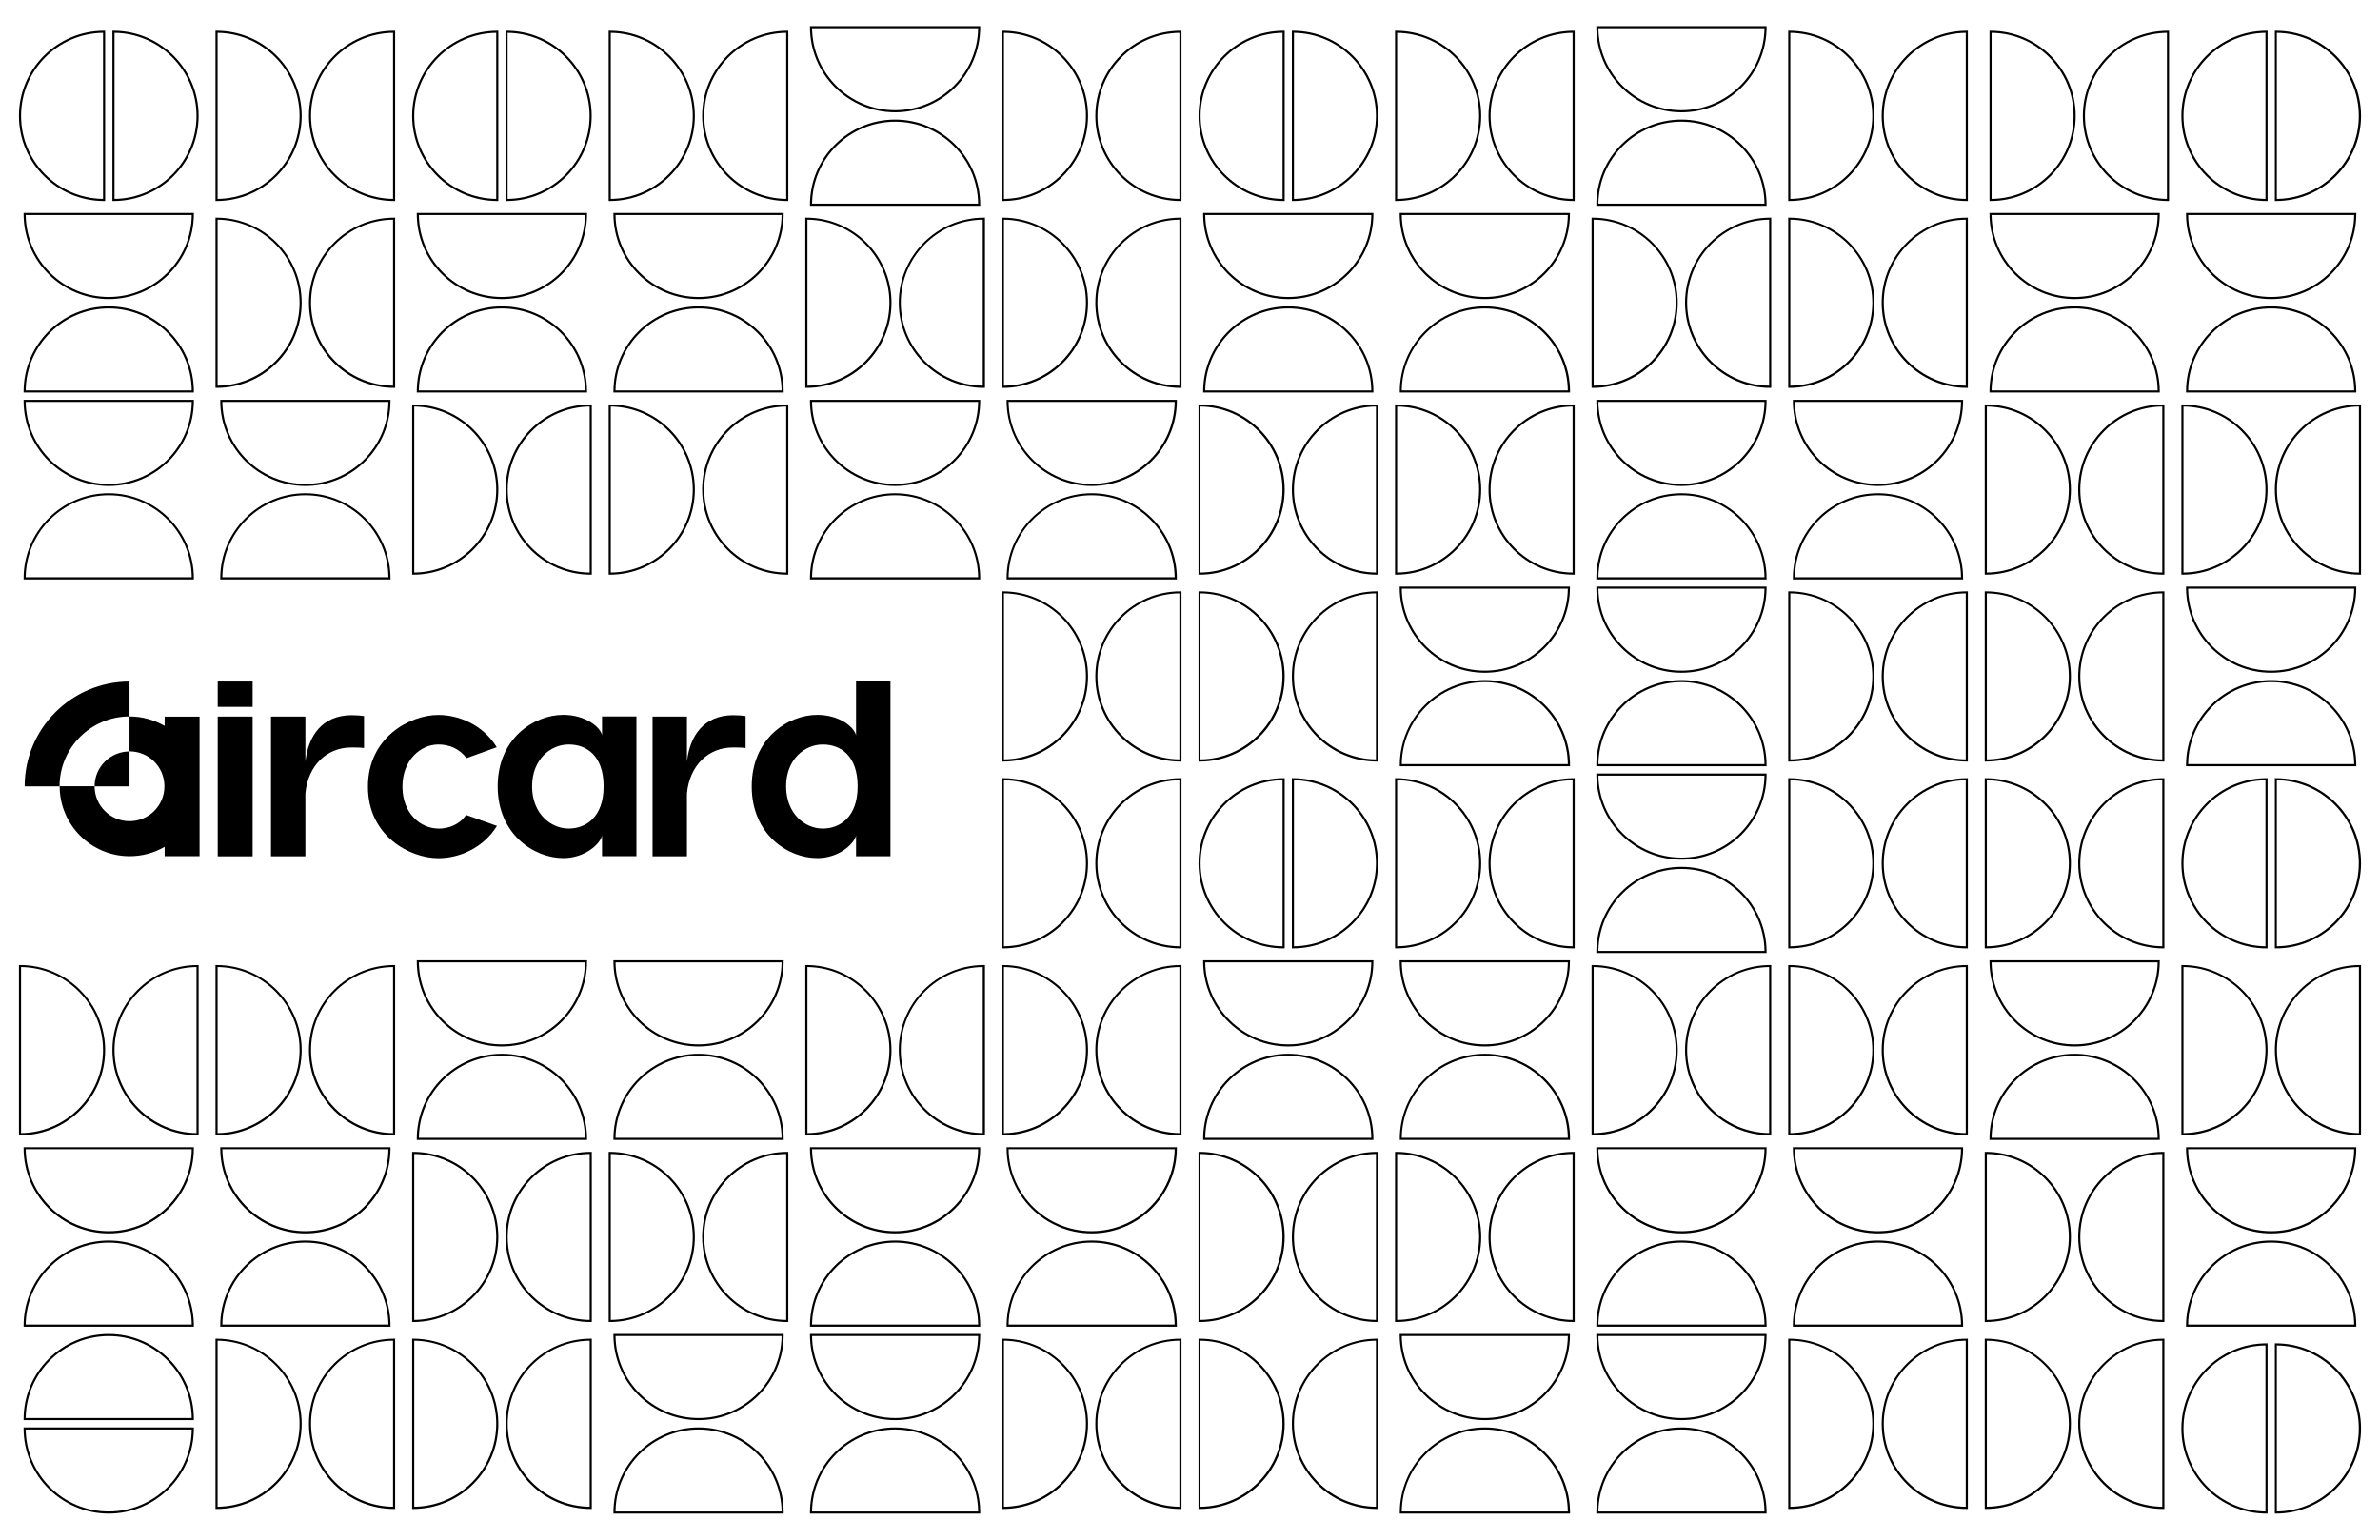 <?xml version="1.0" encoding="UTF-8" standalone="no"?>
<svg
   id="Layer_1"
   viewBox="0 0 240.94 155.91"
   version="1.1"
   sodipodi:docname="002-01front.svg"
   inkscape:version="1.3.2 (091e20e, 2023-11-25, custom)"
   xmlns:inkscape="http://www.inkscape.org/namespaces/inkscape"
   xmlns:sodipodi="http://sodipodi.sourceforge.net/DTD/sodipodi-0.dtd"
   xmlns="http://www.w3.org/2000/svg"
   xmlns:svg="http://www.w3.org/2000/svg">
  <sodipodi:namedview
     id="namedview181"
     pagecolor="#505050"
     bordercolor="#ffffff"
     borderopacity="1"
     inkscape:showpageshadow="0"
     inkscape:pageopacity="0"
     inkscape:pagecheckerboard="1"
     inkscape:deskcolor="#505050"
     inkscape:zoom="2.3200797"
     inkscape:cx="120.47"
     inkscape:cy="77.799053"
     inkscape:window-width="1366"
     inkscape:window-height="697"
     inkscape:window-x="-8"
     inkscape:window-y="-8"
     inkscape:window-maximized="1"
     inkscape:current-layer="Layer_1" />
  <defs
     id="defs1">
    <style
       id="style1">.cls-1{stroke-width:0px;}</style>
  </defs>
  <rect
     class="cls-1"
     x="22.04"
     y="69.011"
     width="3.535"
     height="2.563"
     id="rect1" />
  <rect
     class="cls-1"
     x="22.04"
     y="72.557"
     width="3.535"
     height="14.151"
     id="rect2" />
  <path
     class="cls-1"
     d="m 30.915,77.042 v -4.485 h -3.482 v 14.151 h 3.482 v -6.365 c 0.267,-2.851 2.179,-4.656 4.656,-4.656 0.491,0 0.844,0 1.282,0.053 v -3.236 c -0.331,-0.053 -0.79,-0.086 -1.25,-0.086 -2.99,0 -4.379,2.093 -4.678,4.624 z"
     id="path2" />
  <path
     class="cls-1"
     d="m 44.382,83.898 c -1.794,0 -3.642,-1.527 -3.642,-4.24 0,-2.713 1.848,-4.272 3.642,-4.272 1.089,0 2.179,0.438 2.83,1.388 l 3.076,-1.111 c -1.42,-2.318 -3.887,-3.268 -5.906,-3.268 -2.916,0 -7.134,2.285 -7.134,7.262 0,4.977 4.219,7.241 7.134,7.241 2.019,0 4.486,-0.95 5.927,-3.268 l -3.129,-1.111 c -0.63,0.951 -1.719,1.388 -2.798,1.388 z"
     id="path3" />
  <path
     class="cls-1"
     d="m 60.946,74.457 c -0.16,-0.844 -1.687,-2.072 -3.92,-2.072 -2.99,0 -6.643,2.392 -6.643,7.241 0,4.849 3.674,7.262 6.643,7.262 2.232,0 3.759,-1.474 3.92,-2.285 v 2.093 h 3.482 V 72.546 h -3.482 v 1.901 z m -3.375,9.441 c -1.826,0 -3.706,-1.527 -3.706,-4.272 0,-2.745 1.88,-4.24 3.706,-4.24 1.826,0 3.535,1.143 3.535,4.24 0,3.097 -1.773,4.272 -3.535,4.272 z"
     id="path4" />
  <path
     class="cls-1"
     d="m 69.543,77.042 v -4.485 h -3.482 v 14.151 h 3.482 v -6.365 c 0.267,-2.851 2.179,-4.656 4.656,-4.656 0.491,0 0.844,0 1.282,0.053 v -3.236 c -0.331,-0.053 -0.79,-0.086 -1.25,-0.086 -2.99,0 -4.379,2.093 -4.678,4.624 z"
     id="path5" />
  <path
     class="cls-1"
     d="m 86.663,69.011 v 5.447 c -0.192,-0.844 -1.687,-2.072 -3.919,-2.072 -2.99,0 -6.643,2.392 -6.643,7.241 0,4.849 3.642,7.262 6.643,7.262 2.232,0 3.727,-1.474 3.919,-2.285 v 2.093 h 3.482 v -17.696 h -3.482 z m -3.375,14.888 c -1.826,0 -3.706,-1.527 -3.706,-4.272 0,-2.745 1.88,-4.24 3.706,-4.24 1.826,0 3.535,1.143 3.535,4.24 0,3.097 -1.773,4.272 -3.535,4.272 z"
     id="path6" />
  <path
     class="cls-1"
     d="m 16.657,73.496 c -1.047,-0.598 -2.253,-0.951 -3.546,-0.951 v 3.535 c 1.954,0 3.535,1.581 3.535,3.535 0,1.954 -1.581,3.535 -3.535,3.535 -1.954,0 -3.535,-1.581 -3.535,-3.535 H 6.041 c 0,3.909 3.172,7.081 7.081,7.081 1.292,0 2.499,-0.342 3.546,-0.951 v 0.951 h 3.535 V 72.567 h -3.535 v 0.929 z"
     id="path7" />
  <path
     class="cls-1"
     d="m 9.576,79.626 h 3.535 v -3.535 c -1.954,0 -3.535,1.581 -3.535,3.535 z"
     id="path8" />
  <path
     class="cls-1"
     d="M 13.111,72.546 V 69.011 c -5.863,0 -10.616,4.753 -10.616,10.616 h 3.535 c 0,-3.909 3.172,-7.081 7.081,-7.081 z"
     id="path9" />
  <path
     class="cls-1"
     d="m 178.841,20.834 h -17.237 v -0.107 c 0,-4.753 3.866,-8.619 8.618,-8.619 4.753,0 8.619,3.866 8.619,8.619 z m -17.024,-0.214 h 16.81 c -0.051,-4.582 -3.802,-8.298 -8.405,-8.298 -4.603,0 -8.352,3.717 -8.405,8.298 z"
     id="path10" />
  <path
     class="cls-1"
     d="m 170.222,11.372 c -4.752,0 -8.618,-3.866 -8.618,-8.619 V 2.647 h 17.237 v 0.107 c 0,4.753 -3.866,8.619 -8.619,8.619 z m -8.405,-8.512 c 0.051,4.582 3.802,8.298 8.405,8.298 4.603,0 8.352,-3.717 8.405,-8.298 z"
     id="path11" />
  <path
     class="cls-1"
     d="m 178.841,77.587 h -17.237 v -0.107 c 0,-4.753 3.866,-8.619 8.618,-8.619 4.753,0 8.619,3.866 8.619,8.619 z m -17.024,-0.214 h 16.81 c -0.051,-4.582 -3.802,-8.298 -8.405,-8.298 -4.603,0 -8.352,3.717 -8.405,8.298 z"
     id="path12" />
  <path
     class="cls-1"
     d="m 170.222,68.124 c -4.752,0 -8.618,-3.866 -8.618,-8.619 v -0.107 h 17.237 v 0.107 c 0,4.753 -3.866,8.619 -8.619,8.619 z m -8.405,-8.512 c 0.051,4.582 3.802,8.298 8.405,8.298 4.603,0 8.352,-3.717 8.405,-8.298 z"
     id="path13" />
  <path
     class="cls-1"
     d="M 178.841,58.673 H 161.603 V 58.566 c 0,-4.753 3.866,-8.619 8.618,-8.619 4.753,0 8.619,3.866 8.619,8.619 z m -17.024,-0.224 h 16.81 c -0.051,-4.582 -3.802,-8.298 -8.405,-8.298 -4.603,0 -8.352,3.717 -8.405,8.298 z"
     id="path14" />
  <path
     class="cls-1"
     d="m 170.222,49.21 c -4.752,0 -8.618,-3.866 -8.618,-8.619 v -0.107 h 17.237 v 0.107 c 0,4.752 -3.866,8.619 -8.619,8.619 z m -8.405,-8.512 c 0.051,4.582 3.802,8.298 8.405,8.298 4.603,0 8.352,-3.717 8.405,-8.298 z"
     id="path15" />
  <path
     class="cls-1"
     d="m 161.229,39.278 h -0.106 V 22.041 h 0.106 c 4.753,0 8.619,3.866 8.619,8.619 0,4.752 -3.866,8.619 -8.619,8.619 z m 0.107,-17.034 v 16.81 c 4.582,-0.053 8.298,-3.802 8.298,-8.405 0,-4.603 -3.717,-8.352 -8.298,-8.405 z"
     id="path16" />
  <path
     class="cls-1"
     d="m 179.311,39.278 h -0.107 c -4.752,0 -8.618,-3.866 -8.618,-8.619 0,-4.753 3.866,-8.619 8.618,-8.619 h 0.107 z m -0.214,-17.034 c -4.582,0.053 -8.298,3.802 -8.298,8.405 0,4.603 3.716,8.352 8.298,8.405 z"
     id="path17" />
  <path
     class="cls-1"
     d="m 178.841,96.501 h -17.237 v -0.107 c 0,-4.753 3.866,-8.619 8.618,-8.619 4.753,0 8.619,3.866 8.619,8.619 z m -17.024,-0.214 h 16.81 c -0.051,-4.582 -3.802,-8.298 -8.405,-8.298 -4.603,0 -8.352,3.717 -8.405,8.298 z"
     id="path18" />
  <path
     class="cls-1"
     d="m 170.222,87.049 c -4.752,0 -8.618,-3.866 -8.618,-8.619 v -0.107 h 17.237 v 0.107 c 0,4.752 -3.866,8.619 -8.619,8.619 z m -8.405,-8.512 c 0.051,4.582 3.802,8.298 8.405,8.298 4.603,0 8.352,-3.717 8.405,-8.298 z"
     id="path19" />
  <path
     class="cls-1"
     d="m 178.841,153.263 h -17.237 v -0.107 c 0,-4.752 3.866,-8.619 8.618,-8.619 4.753,0 8.619,3.866 8.619,8.619 z m -17.024,-0.214 h 16.81 c -0.051,-4.582 -3.802,-8.298 -8.405,-8.298 -4.603,0 -8.352,3.717 -8.405,8.298 z"
     id="path20" />
  <path
     class="cls-1"
     d="m 170.222,143.801 c -4.752,0 -8.618,-3.866 -8.618,-8.618 v -0.107 h 17.237 v 0.107 c 0,4.752 -3.866,8.618 -8.619,8.618 z m -8.405,-8.512 c 0.051,4.582 3.802,8.298 8.405,8.298 4.603,0 8.352,-3.716 8.405,-8.298 z"
     id="path21" />
  <path
     class="cls-1"
     d="m 178.841,134.339 h -17.237 v -0.106 c 0,-4.753 3.866,-8.619 8.618,-8.619 4.753,0 8.619,3.866 8.619,8.619 z m -17.024,-0.214 h 16.81 c -0.051,-4.581 -3.802,-8.298 -8.405,-8.298 -4.603,0 -8.352,3.717 -8.405,8.298 z"
     id="path22" />
  <path
     class="cls-1"
     d="m 170.222,124.888 c -4.752,0 -8.618,-3.866 -8.618,-8.619 v -0.106 h 17.237 v 0.106 c 0,4.753 -3.866,8.619 -8.619,8.619 z m -8.405,-8.523 c 0.051,4.582 3.802,8.298 8.405,8.298 4.603,0 8.352,-3.717 8.405,-8.298 z"
     id="path23" />
  <path
     class="cls-1"
     d="m 161.229,114.955 h -0.106 V 97.718 h 0.106 c 4.753,0 8.619,3.866 8.619,8.618 0,4.753 -3.866,8.619 -8.619,8.619 z m 0.107,-17.034 v 16.81 c 4.582,-0.051 8.298,-3.802 8.298,-8.405 0,-4.603 -3.717,-8.352 -8.298,-8.405 z"
     id="path24" />
  <path
     class="cls-1"
     d="m 179.311,114.955 h -0.107 c -4.752,0 -8.618,-3.866 -8.618,-8.619 0,-4.752 3.866,-8.618 8.618,-8.618 h 0.107 z m -0.214,-17.034 c -4.582,0.053 -8.298,3.802 -8.298,8.405 0,4.603 3.716,8.351 8.298,8.405 z"
     id="path25" />
  <path
     class="cls-1"
     d="m 199.217,20.354 h -0.106 c -4.753,0 -8.619,-3.866 -8.619,-8.619 0,-4.752 3.866,-8.619 8.619,-8.619 h 0.106 z M 199.004,3.33 c -4.582,0.053 -8.298,3.802 -8.298,8.405 0,4.603 3.717,8.352 8.298,8.405 z"
     id="path26" />
  <path
     class="cls-1"
     d="m 181.137,20.354 h -0.107 V 3.116 h 0.107 c 4.752,0 8.618,3.866 8.618,8.619 0,4.753 -3.866,8.619 -8.618,8.619 z M 181.243,3.33 V 20.14 c 4.582,-0.053 8.298,-3.802 8.298,-8.405 0,-4.603 -3.717,-8.352 -8.298,-8.405 z"
     id="path27" />
  <path
     class="cls-1"
     d="m 199.217,77.117 h -0.106 c -4.753,0 -8.619,-3.866 -8.619,-8.619 0,-4.753 3.866,-8.619 8.619,-8.619 h 0.106 z m -0.214,-17.034 c -4.582,0.053 -8.298,3.802 -8.298,8.405 0,4.603 3.717,8.352 8.298,8.405 z"
     id="path28" />
  <path
     class="cls-1"
     d="m 181.137,77.117 h -0.107 V 59.88 h 0.107 c 4.752,0 8.618,3.866 8.618,8.619 0,4.752 -3.866,8.619 -8.618,8.619 z m 0.106,-17.034 v 16.81 c 4.582,-0.053 8.298,-3.802 8.298,-8.405 0,-4.603 -3.717,-8.352 -8.298,-8.405 z"
     id="path29" />
  <path
     class="cls-1"
     d="m 190.118,49.21 c -4.753,0 -8.619,-3.866 -8.619,-8.619 v -0.107 h 17.237 v 0.107 c 0,4.752 -3.866,8.619 -8.619,8.619 z m -8.405,-8.512 c 0.051,4.582 3.802,8.298 8.405,8.298 4.603,0 8.352,-3.717 8.405,-8.298 z"
     id="path30" />
  <path
     class="cls-1"
     d="M 198.737,58.673 H 181.5 V 58.566 c 0,-4.753 3.866,-8.619 8.619,-8.619 4.752,0 8.619,3.866 8.619,8.619 z M 181.713,58.448 h 16.81 c -0.051,-4.582 -3.802,-8.298 -8.405,-8.298 -4.603,0 -8.352,3.717 -8.405,8.298 z"
     id="path31" />
  <path
     class="cls-1"
     d="m 199.217,39.278 h -0.106 c -4.753,0 -8.619,-3.866 -8.619,-8.619 0,-4.753 3.866,-8.619 8.619,-8.619 h 0.106 z m -0.214,-17.034 c -4.582,0.053 -8.298,3.802 -8.298,8.405 0,4.603 3.717,8.352 8.298,8.405 z"
     id="path32" />
  <path
     class="cls-1"
     d="m 181.137,39.278 h -0.107 V 22.041 h 0.107 c 4.752,0 8.618,3.866 8.618,8.619 0,4.752 -3.866,8.619 -8.618,8.619 z m 0.106,-17.034 v 16.81 c 4.582,-0.053 8.298,-3.802 8.298,-8.405 0,-4.603 -3.717,-8.352 -8.298,-8.405 z"
     id="path33" />
  <path
     class="cls-1"
     d="m 199.217,96.031 h -0.106 c -4.753,0 -8.619,-3.866 -8.619,-8.619 0,-4.753 3.866,-8.619 8.619,-8.619 h 0.106 z m -0.214,-17.024 c -4.582,0.053 -8.298,3.802 -8.298,8.405 0,4.603 3.717,8.352 8.298,8.405 z"
     id="path34" />
  <path
     class="cls-1"
     d="m 181.137,96.031 h -0.107 V 78.793 h 0.107 c 4.752,0 8.618,3.866 8.618,8.619 0,4.753 -3.866,8.619 -8.618,8.619 z m 0.106,-17.024 v 16.81 c 4.582,-0.053 8.298,-3.802 8.298,-8.405 0,-4.603 -3.717,-8.352 -8.298,-8.405 z"
     id="path35" />
  <path
     class="cls-1"
     d="m 199.217,152.794 h -0.106 c -4.753,0 -8.619,-3.866 -8.619,-8.619 0,-4.752 3.866,-8.618 8.619,-8.618 h 0.106 z m -0.214,-17.035 c -4.582,0.052 -8.298,3.803 -8.298,8.405 0,4.603 3.717,8.352 8.298,8.405 z"
     id="path36" />
  <path
     class="cls-1"
     d="m 181.137,152.794 h -0.107 V 135.557 h 0.107 c 4.752,0 8.618,3.866 8.618,8.618 0,4.753 -3.866,8.619 -8.618,8.619 z m 0.106,-17.035 v 16.81 c 4.582,-0.051 8.298,-3.802 8.298,-8.405 0,-4.603 -3.717,-8.352 -8.298,-8.405 z"
     id="path37" />
  <path
     class="cls-1"
     d="m 190.118,124.888 c -4.753,0 -8.619,-3.866 -8.619,-8.619 v -0.106 h 17.237 v 0.106 c 0,4.753 -3.866,8.619 -8.619,8.619 z m -8.405,-8.523 c 0.051,4.582 3.802,8.298 8.405,8.298 4.603,0 8.352,-3.717 8.405,-8.298 z"
     id="path38" />
  <path
     class="cls-1"
     d="M 198.737,134.339 H 181.5 v -0.106 c 0,-4.753 3.866,-8.619 8.619,-8.619 4.752,0 8.619,3.866 8.619,8.619 z m -17.024,-0.214 h 16.81 c -0.051,-4.581 -3.802,-8.298 -8.405,-8.298 -4.603,0 -8.352,3.717 -8.405,8.298 z"
     id="path39" />
  <path
     class="cls-1"
     d="m 199.217,114.955 h -0.106 c -4.753,0 -8.619,-3.866 -8.619,-8.619 0,-4.752 3.866,-8.618 8.619,-8.618 h 0.106 z m -0.214,-17.034 c -4.582,0.053 -8.298,3.802 -8.298,8.405 0,4.603 3.717,8.351 8.298,8.405 z"
     id="path40" />
  <path
     class="cls-1"
     d="m 181.137,114.955 h -0.107 V 97.718 h 0.107 c 4.752,0 8.618,3.866 8.618,8.618 0,4.753 -3.866,8.619 -8.618,8.619 z m 0.106,-17.034 v 16.81 c 4.582,-0.051 8.298,-3.802 8.298,-8.405 0,-4.603 -3.717,-8.352 -8.298,-8.405 z"
     id="path41" />
  <path
     class="cls-1"
     d="m 201.033,77.117 h -0.107 V 59.88 h 0.107 c 4.752,0 8.618,3.866 8.618,8.619 0,4.752 -3.866,8.619 -8.618,8.619 z m 0.106,-17.034 v 16.81 c 4.582,-0.053 8.298,-3.802 8.298,-8.405 0,-4.603 -3.716,-8.352 -8.298,-8.405 z"
     id="path42" />
  <path
     class="cls-1"
     d="m 219.114,77.117 h -0.107 c -4.753,0 -8.619,-3.866 -8.619,-8.619 0,-4.753 3.866,-8.619 8.619,-8.619 h 0.107 z m -0.214,-17.034 c -4.582,0.053 -8.298,3.802 -8.298,8.405 0,4.603 3.716,8.352 8.298,8.405 z"
     id="path43" />
  <path
     class="cls-1"
     d="m 201.033,58.192 h -0.107 V 40.955 h 0.107 c 4.752,0 8.618,3.866 8.618,8.619 0,4.753 -3.866,8.619 -8.618,8.619 z m 0.106,-17.024 v 16.81 c 4.582,-0.053 8.298,-3.802 8.298,-8.405 0,-4.603 -3.716,-8.352 -8.298,-8.405 z"
     id="path44" />
  <path
     class="cls-1"
     d="m 219.114,58.192 h -0.107 c -4.753,0 -8.619,-3.866 -8.619,-8.619 0,-4.753 3.866,-8.619 8.619,-8.619 h 0.107 z m -0.214,-17.024 c -4.582,0.053 -8.298,3.802 -8.298,8.405 0,4.603 3.716,8.352 8.298,8.405 z"
     id="path45" />
  <path
     class="cls-1"
     d="m 218.644,39.748 h -17.237 v -0.107 c 0,-4.753 3.866,-8.619 8.618,-8.619 4.753,0 8.619,3.866 8.619,8.619 z m -17.024,-0.214 h 16.81 c -0.051,-4.582 -3.802,-8.298 -8.405,-8.298 -4.603,0 -8.351,3.717 -8.405,8.298 z"
     id="path46" />
  <path
     class="cls-1"
     d="m 210.025,30.286 c -4.752,0 -8.618,-3.866 -8.618,-8.619 v -0.107 h 17.237 v 0.107 c 0,4.753 -3.866,8.619 -8.619,8.619 z m -8.405,-8.512 c 0.051,4.582 3.802,8.298 8.405,8.298 4.603,0 8.352,-3.717 8.405,-8.298 z"
     id="path47" />
  <path
     class="cls-1"
     d="m 229.559,96.031 h -0.107 c -4.753,0 -8.619,-3.866 -8.619,-8.619 0,-4.753 3.866,-8.619 8.619,-8.619 h 0.107 z m -0.214,-17.024 c -4.581,0.053 -8.298,3.802 -8.298,8.405 0,4.603 3.717,8.352 8.298,8.405 z"
     id="path48" />
  <path
     class="cls-1"
     d="m 230.403,96.031 h -0.107 V 78.793 h 0.107 c 4.752,0 8.618,3.866 8.618,8.619 0,4.753 -3.866,8.619 -8.618,8.619 z m 0.094,-17.024 v 16.81 c 4.582,-0.053 8.298,-3.802 8.298,-8.405 0,-4.603 -3.717,-8.352 -8.298,-8.405 z"
     id="path49" />
  <path
     class="cls-1"
     d="m 201.033,152.794 h -0.107 V 135.557 h 0.107 c 4.752,0 8.618,3.866 8.618,8.618 0,4.753 -3.866,8.619 -8.618,8.619 z m 0.106,-17.035 v 16.81 c 4.582,-0.051 8.298,-3.802 8.298,-8.405 0,-4.603 -3.716,-8.352 -8.298,-8.405 z"
     id="path50" />
  <path
     class="cls-1"
     d="m 219.114,152.794 h -0.107 c -4.753,0 -8.619,-3.866 -8.619,-8.619 0,-4.752 3.866,-8.618 8.619,-8.618 h 0.107 z m -0.214,-17.035 c -4.582,0.052 -8.298,3.803 -8.298,8.405 0,4.603 3.716,8.352 8.298,8.405 z"
     id="path51" />
  <path
     class="cls-1"
     d="m 201.033,133.869 h -0.107 v -17.237 h 0.107 c 4.752,0 8.618,3.866 8.618,8.619 0,4.752 -3.866,8.618 -8.618,8.618 z m 0.106,-17.023 v 16.81 c 4.582,-0.051 8.298,-3.802 8.298,-8.405 0,-4.603 -3.716,-8.352 -8.298,-8.405 z"
     id="path52" />
  <path
     class="cls-1"
     d="m 219.114,133.869 h -0.107 c -4.753,0 -8.619,-3.866 -8.619,-8.618 0,-4.753 3.866,-8.619 8.619,-8.619 h 0.107 z m -0.214,-17.023 c -4.582,0.051 -8.298,3.802 -8.298,8.405 0,4.603 3.716,8.351 8.298,8.405 z"
     id="path53" />
  <path
     class="cls-1"
     d="m 218.644,115.425 h -17.237 v -0.107 c 0,-4.752 3.866,-8.618 8.618,-8.618 4.753,0 8.619,3.866 8.619,8.618 z m -17.024,-0.214 h 16.81 c -0.051,-4.582 -3.802,-8.298 -8.405,-8.298 -4.603,0 -8.351,3.716 -8.405,8.298 z"
     id="path54" />
  <path
     class="cls-1"
     d="m 210.025,105.963 c -4.752,0 -8.618,-3.866 -8.618,-8.619 v -0.107 h 17.237 v 0.107 c 0,4.752 -3.866,8.619 -8.619,8.619 z m -8.405,-8.512 c 0.051,4.582 3.802,8.298 8.405,8.298 4.603,0 8.352,-3.717 8.405,-8.298 z"
     id="path55" />
  <path
     class="cls-1"
     d="m 201.514,20.354 h -0.106 V 3.116 h 0.106 c 4.753,0 8.619,3.866 8.619,8.619 0,4.753 -3.866,8.619 -8.619,8.619 z M 201.621,3.33 V 20.14 c 4.582,-0.053 8.298,-3.802 8.298,-8.405 0,-4.603 -3.717,-8.352 -8.298,-8.405 z"
     id="path56" />
  <path
     class="cls-1"
     d="m 219.584,20.354 h -0.106 c -4.753,0 -8.619,-3.866 -8.619,-8.619 0,-4.752 3.866,-8.619 8.619,-8.619 h 0.106 z M 219.37,3.33 c -4.581,0.053 -8.298,3.802 -8.298,8.405 0,4.603 3.717,8.352 8.298,8.405 z"
     id="path57" />
  <path
     class="cls-1"
     d="m 238.541,77.587 h -17.237 v -0.107 c 0,-4.753 3.866,-8.619 8.618,-8.619 4.753,0 8.619,3.866 8.619,8.619 z m -17.024,-0.214 h 16.81 c -0.051,-4.582 -3.802,-8.298 -8.405,-8.298 -4.603,0 -8.351,3.717 -8.405,8.298 z"
     id="path58" />
  <path
     class="cls-1"
     d="m 229.922,68.124 c -4.752,0 -8.618,-3.866 -8.618,-8.619 v -0.107 h 17.237 v 0.107 c 0,4.753 -3.866,8.619 -8.619,8.619 z m -8.405,-8.512 c 0.051,4.582 3.802,8.298 8.405,8.298 4.603,0 8.352,-3.717 8.405,-8.298 z"
     id="path59" />
  <path
     class="cls-1"
     d="m 220.94,58.192 h -0.107 V 40.955 h 0.107 c 4.753,0 8.619,3.866 8.619,8.619 0,4.753 -3.866,8.619 -8.619,8.619 z m 0.107,-17.024 v 16.81 c 4.581,-0.053 8.298,-3.802 8.298,-8.405 0,-4.603 -3.717,-8.352 -8.298,-8.405 z"
     id="path60" />
  <path
     class="cls-1"
     d="m 239.021,58.192 h -0.107 c -4.753,0 -8.619,-3.866 -8.619,-8.619 0,-4.753 3.866,-8.619 8.619,-8.619 h 0.107 z m -0.214,-17.024 c -4.581,0.053 -8.298,3.802 -8.298,8.405 0,4.603 3.717,8.352 8.298,8.405 z"
     id="path61" />
  <path
     class="cls-1"
     d="m 238.541,39.748 h -17.237 v -0.107 c 0,-4.753 3.866,-8.619 8.618,-8.619 4.753,0 8.619,3.866 8.619,8.619 z m -17.024,-0.214 h 16.81 c -0.051,-4.582 -3.802,-8.298 -8.405,-8.298 -4.603,0 -8.351,3.717 -8.405,8.298 z"
     id="path62" />
  <path
     class="cls-1"
     d="m 229.922,30.286 c -4.752,0 -8.618,-3.866 -8.618,-8.619 v -0.107 h 17.237 v 0.107 c 0,4.753 -3.866,8.619 -8.619,8.619 z m -8.405,-8.512 c 0.051,4.582 3.802,8.298 8.405,8.298 4.603,0 8.352,-3.717 8.405,-8.298 z"
     id="path63" />
  <path
     class="cls-1"
     d="m 201.033,96.031 h -0.107 V 78.793 h 0.107 c 4.752,0 8.618,3.866 8.618,8.619 0,4.753 -3.866,8.619 -8.618,8.619 z m 0.106,-17.024 v 16.81 c 4.582,-0.053 8.298,-3.802 8.298,-8.405 0,-4.603 -3.716,-8.352 -8.298,-8.405 z"
     id="path64" />
  <path
     class="cls-1"
     d="m 219.114,96.031 h -0.107 c -4.753,0 -8.619,-3.866 -8.619,-8.619 0,-4.753 3.866,-8.619 8.619,-8.619 h 0.107 z m -0.214,-17.024 c -4.582,0.053 -8.298,3.802 -8.298,8.405 0,4.603 3.716,8.352 8.298,8.405 z"
     id="path65" />
  <path
     class="cls-1"
     d="m 229.922,124.888 c -4.752,0 -8.618,-3.866 -8.618,-8.619 v -0.106 h 17.237 v 0.106 c 0,4.753 -3.866,8.619 -8.619,8.619 z m -8.405,-8.523 c 0.051,4.582 3.802,8.298 8.405,8.298 4.603,0 8.352,-3.717 8.405,-8.298 z"
     id="path66" />
  <path
     class="cls-1"
     d="m 238.541,134.339 h -17.237 v -0.106 c 0,-4.753 3.866,-8.619 8.618,-8.619 4.753,0 8.619,3.866 8.619,8.619 z m -17.024,-0.214 h 16.81 c -0.051,-4.581 -3.802,-8.298 -8.405,-8.298 -4.603,0 -8.351,3.717 -8.405,8.298 z"
     id="path67" />
  <path
     class="cls-1"
     d="m 239.021,114.955 h -0.107 c -4.753,0 -8.619,-3.866 -8.619,-8.619 0,-4.752 3.866,-8.618 8.619,-8.618 h 0.107 z m -0.214,-17.034 c -4.581,0.053 -8.298,3.802 -8.298,8.405 0,4.603 3.717,8.351 8.298,8.405 z"
     id="path68" />
  <path
     class="cls-1"
     d="m 220.94,114.955 h -0.107 V 97.718 h 0.107 c 4.753,0 8.619,3.866 8.619,8.618 0,4.753 -3.866,8.619 -8.619,8.619 z m 0.107,-17.034 v 16.81 c 4.581,-0.051 8.298,-3.802 8.298,-8.405 0,-4.603 -3.717,-8.352 -8.298,-8.405 z"
     id="path69" />
  <path
     class="cls-1"
     d="m 99.233,20.834 h -17.237 v -0.107 c 0,-4.753 3.866,-8.619 8.619,-8.619 4.753,0 8.618,3.866 8.618,8.619 z M 82.21,20.621 h 16.81 c -0.052,-4.582 -3.802,-8.298 -8.405,-8.298 -4.603,0 -8.352,3.717 -8.405,8.298 z"
     id="path70" />
  <path
     class="cls-1"
     d="m 90.615,11.372 c -4.753,0 -8.619,-3.866 -8.619,-8.619 V 2.647 h 17.237 v 0.107 c 0,4.753 -3.866,8.619 -8.618,8.619 z M 82.21,2.86 c 0.053,4.582 3.802,8.298 8.405,8.298 4.603,0 8.352,-3.717 8.405,-8.298 z"
     id="path71" />
  <path
     class="cls-1"
     d="m 99.233,58.673 h -17.237 V 58.566 c 0,-4.753 3.866,-8.619 8.619,-8.619 4.753,0 8.618,3.866 8.618,8.619 z M 82.21,58.448 h 16.81 c -0.052,-4.582 -3.802,-8.298 -8.405,-8.298 -4.603,0 -8.352,3.717 -8.405,8.298 z"
     id="path72" />
  <path
     class="cls-1"
     d="m 90.615,49.21 c -4.753,0 -8.619,-3.866 -8.619,-8.619 v -0.107 h 17.237 v 0.107 c 0,4.752 -3.866,8.619 -8.618,8.619 z M 82.21,40.699 c 0.053,4.582 3.802,8.298 8.405,8.298 4.603,0 8.352,-3.717 8.405,-8.298 z"
     id="path73" />
  <path
     class="cls-1"
     d="M 81.633,39.278 H 81.526 V 22.041 h 0.107 c 4.753,0 8.619,3.866 8.619,8.619 0,4.752 -3.866,8.619 -8.619,8.619 z m 0.107,-17.034 v 16.81 c 4.582,-0.053 8.298,-3.802 8.298,-8.405 0,-4.603 -3.717,-8.352 -8.298,-8.405 z"
     id="path74" />
  <path
     class="cls-1"
     d="m 99.714,39.278 h -0.107 c -4.752,0 -8.619,-3.866 -8.619,-8.619 0,-4.753 3.866,-8.619 8.619,-8.619 h 0.107 z m -0.225,-17.034 c -4.582,0.053 -8.298,3.802 -8.298,8.405 0,4.603 3.717,8.352 8.298,8.405 z"
     id="path75" />
  <path
     class="cls-1"
     d="m 99.233,153.263 h -17.237 v -0.107 c 0,-4.752 3.866,-8.619 8.619,-8.619 4.753,0 8.618,3.866 8.618,8.619 z m -17.023,-0.214 h 16.81 c -0.052,-4.582 -3.802,-8.298 -8.405,-8.298 -4.603,0 -8.352,3.717 -8.405,8.298 z"
     id="path76" />
  <path
     class="cls-1"
     d="m 90.615,143.801 c -4.753,0 -8.619,-3.866 -8.619,-8.618 v -0.107 h 17.237 v 0.107 c 0,4.752 -3.866,8.618 -8.618,8.618 z m -8.405,-8.512 c 0.053,4.582 3.802,8.298 8.405,8.298 4.603,0 8.352,-3.716 8.405,-8.298 z"
     id="path77" />
  <path
     class="cls-1"
     d="m 99.233,134.339 h -17.237 v -0.106 c 0,-4.753 3.866,-8.619 8.619,-8.619 4.753,0 8.618,3.866 8.618,8.619 z m -17.023,-0.214 h 16.81 c -0.052,-4.581 -3.802,-8.298 -8.405,-8.298 -4.603,0 -8.352,3.717 -8.405,8.298 z"
     id="path78" />
  <path
     class="cls-1"
     d="m 90.615,124.888 c -4.753,0 -8.619,-3.866 -8.619,-8.619 v -0.106 h 17.237 v 0.106 c 0,4.753 -3.866,8.619 -8.618,8.619 z m -8.405,-8.523 c 0.053,4.582 3.802,8.298 8.405,8.298 4.603,0 8.352,-3.717 8.405,-8.298 z"
     id="path79" />
  <path
     class="cls-1"
     d="M 81.633,114.955 H 81.526 V 97.718 h 0.107 c 4.753,0 8.619,3.866 8.619,8.618 0,4.753 -3.866,8.619 -8.619,8.619 z m 0.107,-17.034 v 16.81 c 4.582,-0.051 8.298,-3.802 8.298,-8.405 0,-4.603 -3.717,-8.352 -8.298,-8.405 z"
     id="path80" />
  <path
     class="cls-1"
     d="m 99.714,114.955 h -0.107 c -4.752,0 -8.619,-3.866 -8.619,-8.619 0,-4.752 3.866,-8.618 8.619,-8.618 h 0.107 z m -0.225,-17.034 c -4.582,0.053 -8.298,3.802 -8.298,8.405 0,4.603 3.717,8.351 8.298,8.405 z"
     id="path81" />
  <path
     class="cls-1"
     d="m 119.61,20.354 h -0.107 c -4.752,0 -8.618,-3.866 -8.618,-8.619 0,-4.752 3.866,-8.619 8.618,-8.619 h 0.107 z M 119.397,3.33 c -4.582,0.053 -8.298,3.802 -8.298,8.405 0,4.603 3.716,8.352 8.298,8.405 z"
     id="path82" />
  <path
     class="cls-1"
     d="m 101.529,20.354 h -0.106 V 3.116 h 0.106 c 4.753,0 8.619,3.866 8.619,8.619 0,4.753 -3.866,8.619 -8.619,8.619 z m 0.107,-17.024 V 20.14 c 4.582,-0.053 8.298,-3.802 8.298,-8.405 0,-4.603 -3.717,-8.352 -8.298,-8.405 z"
     id="path83" />
  <path
     class="cls-1"
     d="m 119.61,77.117 h -0.107 c -4.752,0 -8.618,-3.866 -8.618,-8.619 0,-4.753 3.866,-8.619 8.618,-8.619 h 0.107 z m -0.214,-17.034 c -4.582,0.053 -8.298,3.802 -8.298,8.405 0,4.603 3.716,8.352 8.298,8.405 z"
     id="path84" />
  <path
     class="cls-1"
     d="m 101.529,77.117 h -0.106 V 59.88 h 0.106 c 4.753,0 8.619,3.866 8.619,8.619 0,4.752 -3.866,8.619 -8.619,8.619 z m 0.107,-17.034 v 16.81 c 4.582,-0.053 8.298,-3.802 8.298,-8.405 0,-4.603 -3.717,-8.352 -8.298,-8.405 z"
     id="path85" />
  <path
     class="cls-1"
     d="m 110.521,49.21 c -4.752,0 -8.618,-3.866 -8.618,-8.619 v -0.107 h 17.237 v 0.107 c 0,4.752 -3.866,8.619 -8.619,8.619 z m -8.415,-8.512 c 0.051,4.582 3.802,8.298 8.405,8.298 4.603,0 8.351,-3.717 8.405,-8.298 z"
     id="path86" />
  <path
     class="cls-1"
     d="M 119.14,58.673 H 101.903 V 58.566 c 0,-4.753 3.866,-8.619 8.618,-8.619 4.753,0 8.619,3.866 8.619,8.619 z M 102.106,58.448 h 16.81 c -0.051,-4.582 -3.802,-8.298 -8.405,-8.298 -4.603,0 -8.351,3.717 -8.405,8.298 z"
     id="path87" />
  <path
     class="cls-1"
     d="m 119.61,39.278 h -0.107 c -4.752,0 -8.618,-3.866 -8.618,-8.619 0,-4.753 3.866,-8.619 8.618,-8.619 h 0.107 z m -0.214,-17.034 c -4.582,0.053 -8.298,3.802 -8.298,8.405 0,4.603 3.716,8.352 8.298,8.405 z"
     id="path88" />
  <path
     class="cls-1"
     d="m 101.529,39.278 h -0.106 V 22.041 h 0.106 c 4.753,0 8.619,3.866 8.619,8.619 0,4.752 -3.866,8.619 -8.619,8.619 z m 0.107,-17.034 v 16.81 c 4.582,-0.053 8.298,-3.802 8.298,-8.405 0,-4.603 -3.717,-8.352 -8.298,-8.405 z"
     id="path89" />
  <path
     class="cls-1"
     d="m 119.61,96.031 h -0.107 c -4.752,0 -8.618,-3.866 -8.618,-8.619 0,-4.753 3.866,-8.619 8.618,-8.619 h 0.107 z m -0.214,-17.024 c -4.582,0.053 -8.298,3.802 -8.298,8.405 0,4.603 3.716,8.352 8.298,8.405 z"
     id="path90" />
  <path
     class="cls-1"
     d="m 101.529,96.031 h -0.106 V 78.793 h 0.106 c 4.753,0 8.619,3.866 8.619,8.619 0,4.753 -3.866,8.619 -8.619,8.619 z m 0.107,-17.024 v 16.81 c 4.582,-0.053 8.298,-3.802 8.298,-8.405 0,-4.603 -3.717,-8.352 -8.298,-8.405 z"
     id="path91" />
  <path
     class="cls-1"
     d="m 119.61,152.794 h -0.107 c -4.752,0 -8.618,-3.866 -8.618,-8.619 0,-4.752 3.866,-8.618 8.618,-8.618 h 0.107 z m -0.214,-17.035 c -4.582,0.052 -8.298,3.803 -8.298,8.405 0,4.603 3.716,8.352 8.298,8.405 z"
     id="path92" />
  <path
     class="cls-1"
     d="m 101.529,152.794 h -0.106 V 135.557 h 0.106 c 4.753,0 8.619,3.866 8.619,8.618 0,4.753 -3.866,8.619 -8.619,8.619 z m 0.107,-17.035 v 16.81 c 4.582,-0.051 8.298,-3.802 8.298,-8.405 0,-4.603 -3.717,-8.352 -8.298,-8.405 z"
     id="path93" />
  <path
     class="cls-1"
     d="m 110.521,124.888 c -4.752,0 -8.618,-3.866 -8.618,-8.619 v -0.106 h 17.237 v 0.106 c 0,4.753 -3.866,8.619 -8.619,8.619 z m -8.415,-8.523 c 0.051,4.582 3.802,8.298 8.405,8.298 4.603,0 8.351,-3.717 8.405,-8.298 z"
     id="path94" />
  <path
     class="cls-1"
     d="m 119.14,134.339 h -17.237 v -0.106 c 0,-4.753 3.866,-8.619 8.618,-8.619 4.753,0 8.619,3.866 8.619,8.619 z m -17.034,-0.214 h 16.81 c -0.051,-4.581 -3.802,-8.298 -8.405,-8.298 -4.603,0 -8.351,3.717 -8.405,8.298 z"
     id="path95" />
  <path
     class="cls-1"
     d="m 119.61,114.955 h -0.107 c -4.752,0 -8.618,-3.866 -8.618,-8.619 0,-4.752 3.866,-8.618 8.618,-8.618 h 0.107 z m -0.214,-17.034 c -4.582,0.053 -8.298,3.802 -8.298,8.405 0,4.603 3.716,8.351 8.298,8.405 z"
     id="path96" />
  <path
     class="cls-1"
     d="m 101.529,114.955 h -0.106 V 97.718 h 0.106 c 4.753,0 8.619,3.866 8.619,8.618 0,4.753 -3.866,8.619 -8.619,8.619 z m 0.107,-17.034 v 16.81 c 4.582,-0.051 8.298,-3.802 8.298,-8.405 0,-4.603 -3.717,-8.352 -8.298,-8.405 z"
     id="path97" />
  <path
     class="cls-1"
     d="m 130.055,20.354 h -0.106 c -4.753,0 -8.619,-3.866 -8.619,-8.619 0,-4.752 3.866,-8.619 8.619,-8.619 h 0.106 z M 129.841,3.33 c -4.581,0.053 -8.298,3.802 -8.298,8.405 0,4.603 3.717,8.352 8.298,8.405 z"
     id="path98" />
  <path
     class="cls-1"
     d="m 130.888,20.354 h -0.106 V 3.116 h 0.106 c 4.753,0 8.619,3.866 8.619,8.619 0,4.753 -3.866,8.619 -8.619,8.619 z M 130.995,3.33 V 20.14 c 4.582,-0.053 8.298,-3.802 8.298,-8.405 0,-4.603 -3.717,-8.352 -8.298,-8.405 z"
     id="path99" />
  <path
     class="cls-1"
     d="m 121.437,77.117 h -0.107 V 59.88 h 0.107 c 4.752,0 8.618,3.866 8.618,8.619 0,4.752 -3.866,8.619 -8.618,8.619 z m 0.094,-17.034 v 16.81 c 4.581,-0.053 8.298,-3.802 8.298,-8.405 0,-4.603 -3.717,-8.352 -8.298,-8.405 z"
     id="path100" />
  <path
     class="cls-1"
     d="m 139.507,77.117 h -0.107 c -4.752,0 -8.618,-3.866 -8.618,-8.619 0,-4.753 3.866,-8.619 8.618,-8.619 h 0.107 z m -0.214,-17.034 c -4.582,0.053 -8.298,3.802 -8.298,8.405 0,4.603 3.717,8.352 8.298,8.405 z"
     id="path101" />
  <path
     class="cls-1"
     d="m 121.437,58.192 h -0.107 V 40.955 h 0.107 c 4.752,0 8.618,3.866 8.618,8.619 0,4.753 -3.866,8.619 -8.618,8.619 z m 0.094,-17.024 v 16.81 c 4.581,-0.053 8.298,-3.802 8.298,-8.405 0,-4.603 -3.717,-8.352 -8.298,-8.405 z"
     id="path102" />
  <path
     class="cls-1"
     d="m 139.507,58.192 h -0.107 c -4.752,0 -8.618,-3.866 -8.618,-8.619 0,-4.753 3.866,-8.619 8.618,-8.619 h 0.107 z m -0.214,-17.024 c -4.582,0.053 -8.298,3.802 -8.298,8.405 0,4.603 3.717,8.352 8.298,8.405 z"
     id="path103" />
  <path
     class="cls-1"
     d="M 139.037,39.748 H 121.8 v -0.107 c 0,-4.753 3.866,-8.619 8.619,-8.619 4.752,0 8.618,3.866 8.618,8.619 z m -17.024,-0.214 h 16.81 c -0.051,-4.582 -3.802,-8.298 -8.405,-8.298 -4.604,0 -8.352,3.717 -8.405,8.298 z"
     id="path104" />
  <path
     class="cls-1"
     d="m 130.418,30.286 c -4.753,0 -8.619,-3.866 -8.619,-8.619 v -0.107 h 17.237 v 0.107 c 0,4.753 -3.866,8.619 -8.618,8.619 z m -8.405,-8.512 c 0.051,4.582 3.802,8.298 8.405,8.298 4.603,0 8.352,-3.717 8.405,-8.298 z"
     id="path105" />
  <path
     class="cls-1"
     d="m 130.055,96.031 h -0.106 c -4.753,0 -8.619,-3.866 -8.619,-8.619 0,-4.753 3.866,-8.619 8.619,-8.619 h 0.106 z m -0.214,-17.024 c -4.581,0.053 -8.298,3.802 -8.298,8.405 0,4.603 3.717,8.352 8.298,8.405 z"
     id="path106" />
  <path
     class="cls-1"
     d="m 130.888,96.031 h -0.106 V 78.793 h 0.106 c 4.753,0 8.619,3.866 8.619,8.619 0,4.753 -3.866,8.619 -8.619,8.619 z M 130.995,79.007 v 16.81 c 4.582,-0.053 8.298,-3.802 8.298,-8.405 0,-4.603 -3.717,-8.352 -8.298,-8.405 z"
     id="path107" />
  <path
     class="cls-1"
     d="m 121.437,152.794 h -0.107 V 135.557 h 0.107 c 4.752,0 8.618,3.866 8.618,8.618 0,4.753 -3.866,8.619 -8.618,8.619 z m 0.094,-17.035 v 16.81 c 4.581,-0.051 8.298,-3.802 8.298,-8.405 0,-4.603 -3.717,-8.352 -8.298,-8.405 z"
     id="path108" />
  <path
     class="cls-1"
     d="m 139.507,152.794 h -0.107 c -4.752,0 -8.618,-3.866 -8.618,-8.619 0,-4.752 3.866,-8.618 8.618,-8.618 h 0.107 z m -0.214,-17.035 c -4.582,0.052 -8.298,3.803 -8.298,8.405 0,4.603 3.717,8.352 8.298,8.405 z"
     id="path109" />
  <path
     class="cls-1"
     d="m 121.437,133.869 h -0.107 v -17.237 h 0.107 c 4.752,0 8.618,3.866 8.618,8.619 0,4.752 -3.866,8.618 -8.618,8.618 z m 0.094,-17.023 v 16.81 c 4.581,-0.051 8.298,-3.802 8.298,-8.405 0,-4.603 -3.717,-8.352 -8.298,-8.405 z"
     id="path110" />
  <path
     class="cls-1"
     d="m 139.507,133.869 h -0.107 c -4.752,0 -8.618,-3.866 -8.618,-8.618 0,-4.753 3.866,-8.619 8.618,-8.619 h 0.107 z m -0.214,-17.023 c -4.582,0.051 -8.298,3.802 -8.298,8.405 0,4.603 3.717,8.351 8.298,8.405 z"
     id="path111" />
  <path
     class="cls-1"
     d="M 139.037,115.425 H 121.8 v -0.107 c 0,-4.752 3.866,-8.618 8.619,-8.618 4.752,0 8.618,3.866 8.618,8.618 z m -17.024,-0.214 h 16.81 c -0.051,-4.582 -3.802,-8.298 -8.405,-8.298 -4.604,0 -8.352,3.716 -8.405,8.298 z"
     id="path112" />
  <path
     class="cls-1"
     d="m 130.418,105.963 c -4.753,0 -8.619,-3.866 -8.619,-8.619 v -0.107 h 17.237 v 0.107 c 0,4.752 -3.866,8.619 -8.618,8.619 z m -8.405,-8.512 c 0.051,4.582 3.802,8.298 8.405,8.298 4.603,0 8.352,-3.717 8.405,-8.298 z"
     id="path113" />
  <path
     class="cls-1"
     d="m 141.333,20.354 h -0.107 V 3.116 h 0.107 c 4.752,0 8.618,3.866 8.618,8.619 0,4.753 -3.866,8.619 -8.618,8.619 z M 141.44,3.33 V 20.14 c 4.582,-0.053 8.298,-3.802 8.298,-8.405 0,-4.603 -3.716,-8.352 -8.298,-8.405 z"
     id="path114" />
  <path
     class="cls-1"
     d="m 159.414,20.354 h -0.107 c -4.752,0 -8.618,-3.866 -8.618,-8.619 0,-4.752 3.866,-8.619 8.618,-8.619 h 0.107 z M 159.2,3.33 c -4.582,0.053 -8.298,3.802 -8.298,8.405 0,4.603 3.716,8.352 8.298,8.405 z"
     id="path115" />
  <path
     class="cls-1"
     d="m 158.944,77.587 h -17.237 v -0.107 c 0,-4.753 3.866,-8.619 8.618,-8.619 4.753,0 8.619,3.866 8.619,8.619 z M 141.91,77.373 h 16.81 c -0.051,-4.582 -3.802,-8.298 -8.405,-8.298 -4.603,0 -8.352,3.717 -8.405,8.298 z"
     id="path116" />
  <path
     class="cls-1"
     d="m 150.315,68.124 c -4.753,0 -8.619,-3.866 -8.619,-8.619 v -0.107 h 17.237 v 0.107 c 0,4.753 -3.866,8.619 -8.618,8.619 z m -8.405,-8.512 c 0.051,4.582 3.802,8.298 8.405,8.298 4.603,0 8.352,-3.717 8.405,-8.298 z"
     id="path117" />
  <path
     class="cls-1"
     d="m 141.333,58.192 h -0.107 V 40.955 h 0.107 c 4.752,0 8.618,3.866 8.618,8.619 0,4.753 -3.866,8.619 -8.618,8.619 z m 0.106,-17.024 v 16.81 c 4.582,-0.053 8.298,-3.802 8.298,-8.405 0,-4.603 -3.716,-8.352 -8.298,-8.405 z"
     id="path118" />
  <path
     class="cls-1"
     d="m 159.414,58.192 h -0.107 c -4.752,0 -8.618,-3.866 -8.618,-8.619 0,-4.753 3.866,-8.619 8.618,-8.619 h 0.107 z m -0.214,-17.024 c -4.582,0.053 -8.298,3.802 -8.298,8.405 0,4.603 3.716,8.352 8.298,8.405 z"
     id="path119" />
  <path
     class="cls-1"
     d="m 158.944,39.748 h -17.237 v -0.107 c 0,-4.753 3.866,-8.619 8.618,-8.619 4.753,0 8.619,3.866 8.619,8.619 z m -17.035,-0.214 h 16.81 c -0.051,-4.582 -3.802,-8.298 -8.405,-8.298 -4.603,0 -8.352,3.717 -8.405,8.298 z"
     id="path120" />
  <path
     class="cls-1"
     d="m 150.315,30.286 c -4.753,0 -8.619,-3.866 -8.619,-8.619 v -0.107 h 17.237 v 0.107 c 0,4.753 -3.866,8.619 -8.618,8.619 z M 141.91,21.774 c 0.051,4.582 3.802,8.298 8.405,8.298 4.603,0 8.352,-3.717 8.405,-8.298 z"
     id="path121" />
  <path
     class="cls-1"
     d="m 141.333,96.031 h -0.107 V 78.793 h 0.107 c 4.752,0 8.618,3.866 8.618,8.619 0,4.753 -3.866,8.619 -8.618,8.619 z m 0.106,-17.024 v 16.81 c 4.582,-0.053 8.298,-3.802 8.298,-8.405 0,-4.603 -3.716,-8.352 -8.298,-8.405 z"
     id="path122" />
  <path
     class="cls-1"
     d="m 159.414,96.031 h -0.107 c -4.752,0 -8.618,-3.866 -8.618,-8.619 0,-4.753 3.866,-8.619 8.618,-8.619 h 0.107 z m -0.214,-17.024 c -4.582,0.053 -8.298,3.802 -8.298,8.405 0,4.603 3.716,8.352 8.298,8.405 z"
     id="path123" />
  <path
     class="cls-1"
     d="m 158.944,153.263 h -17.237 v -0.107 c 0,-4.752 3.866,-8.619 8.618,-8.619 4.753,0 8.619,3.866 8.619,8.619 z m -17.035,-0.214 h 16.81 c -0.051,-4.582 -3.802,-8.298 -8.405,-8.298 -4.603,0 -8.352,3.717 -8.405,8.298 z"
     id="path124" />
  <path
     class="cls-1"
     d="m 150.315,143.801 c -4.753,0 -8.619,-3.866 -8.619,-8.618 v -0.107 h 17.237 v 0.107 c 0,4.752 -3.866,8.618 -8.618,8.618 z m -8.405,-8.512 c 0.051,4.582 3.802,8.298 8.405,8.298 4.603,0 8.352,-3.716 8.405,-8.298 z"
     id="path125" />
  <path
     class="cls-1"
     d="m 141.333,133.869 h -0.107 v -17.237 h 0.107 c 4.752,0 8.618,3.866 8.618,8.619 0,4.752 -3.866,8.618 -8.618,8.618 z m 0.106,-17.023 v 16.81 c 4.582,-0.051 8.298,-3.802 8.298,-8.405 0,-4.603 -3.716,-8.352 -8.298,-8.405 z"
     id="path126" />
  <path
     class="cls-1"
     d="m 159.414,133.869 h -0.107 c -4.752,0 -8.618,-3.866 -8.618,-8.618 0,-4.753 3.866,-8.619 8.618,-8.619 h 0.107 z m -0.214,-17.023 c -4.582,0.051 -8.298,3.802 -8.298,8.405 0,4.603 3.716,8.351 8.298,8.405 z"
     id="path127" />
  <path
     class="cls-1"
     d="m 158.944,115.425 h -17.237 v -0.107 c 0,-4.752 3.866,-8.618 8.618,-8.618 4.753,0 8.619,3.866 8.619,8.618 z m -17.035,-0.214 h 16.81 c -0.051,-4.582 -3.802,-8.298 -8.405,-8.298 -4.603,0 -8.352,3.716 -8.405,8.298 z"
     id="path128" />
  <path
     class="cls-1"
     d="m 150.315,105.963 c -4.753,0 -8.619,-3.866 -8.619,-8.619 v -0.107 h 17.237 v 0.107 c 0,4.752 -3.866,8.619 -8.618,8.619 z m -8.405,-8.512 c 0.051,4.582 3.802,8.298 8.405,8.298 4.603,0 8.352,-3.717 8.405,-8.298 z"
     id="path129" />
  <path
     class="cls-1"
     d="M 19.626,58.673 H 2.389 V 58.566 c 0,-4.753 3.866,-8.619 8.619,-8.619 4.753,0 8.619,3.866 8.619,8.619 z M 2.602,58.448 H 19.412 c -0.053,-4.582 -3.802,-8.298 -8.405,-8.298 -4.603,0 -8.352,3.717 -8.405,8.298 z"
     id="path130" />
  <path
     class="cls-1"
     d="m 11.007,49.21 c -4.752,0 -8.619,-3.866 -8.619,-8.619 V 40.485 H 19.626 v 0.107 c 0,4.752 -3.866,8.619 -8.619,8.619 z M 2.602,40.699 c 0.053,4.582 3.802,8.298 8.405,8.298 4.603,0 8.352,-3.717 8.405,-8.298 z"
     id="path131" />
  <path
     class="cls-1"
     d="M 19.626,134.339 H 2.389 v -0.106 c 0,-4.753 3.866,-8.619 8.619,-8.619 4.753,0 8.619,3.866 8.619,8.619 z M 2.602,134.125 H 19.412 c -0.053,-4.581 -3.802,-8.298 -8.405,-8.298 -4.603,0 -8.352,3.717 -8.405,8.298 z"
     id="path132" />
  <path
     class="cls-1"
     d="m 11.007,124.888 c -4.752,0 -8.619,-3.866 -8.619,-8.619 v -0.106 H 19.626 v 0.106 c 0,4.753 -3.866,8.619 -8.619,8.619 z m -8.405,-8.523 c 0.053,4.582 3.802,8.298 8.405,8.298 4.603,0 8.352,-3.717 8.405,-8.298 z"
     id="path133" />
  <path
     class="cls-1"
     d="M 2.026,114.955 H 1.919 V 97.718 h 0.107 c 4.752,0 8.619,3.866 8.619,8.618 0,4.753 -3.866,8.619 -8.619,8.619 z M 2.132,97.921 v 16.81 c 4.582,-0.051 8.298,-3.802 8.298,-8.405 0,-4.603 -3.717,-8.352 -8.298,-8.405 z"
     id="path134" />
  <path
     class="cls-1"
     d="m 20.107,114.955 h -0.107 c -4.753,0 -8.619,-3.866 -8.619,-8.619 0,-4.752 3.866,-8.618 8.619,-8.618 h 0.107 z M 19.893,97.921 c -4.582,0.053 -8.298,3.802 -8.298,8.405 0,4.603 3.717,8.351 8.298,8.405 z"
     id="path135" />
  <path
     class="cls-1"
     d="m 40.003,20.354 h -0.107 c -4.752,0 -8.619,-3.866 -8.619,-8.619 0,-4.752 3.866,-8.619 8.619,-8.619 h 0.107 z M 39.789,3.33 c -4.582,0.053 -8.298,3.802 -8.298,8.405 0,4.603 3.717,8.352 8.298,8.405 z"
     id="path136" />
  <path
     class="cls-1"
     d="M 21.922,20.354 H 21.815 V 3.116 h 0.107 c 4.752,0 8.619,3.866 8.619,8.619 0,4.753 -3.866,8.619 -8.619,8.619 z M 22.029,3.33 V 20.14 c 4.582,-0.053 8.298,-3.802 8.298,-8.405 0,-4.603 -3.717,-8.352 -8.298,-8.405 z"
     id="path137" />
  <path
     class="cls-1"
     d="m 30.915,49.21 c -4.752,0 -8.619,-3.866 -8.619,-8.619 v -0.107 h 17.237 v 0.107 c 0,4.752 -3.866,8.619 -8.619,8.619 z M 22.51,40.699 c 0.053,4.582 3.802,8.298 8.405,8.298 4.603,0 8.352,-3.717 8.405,-8.298 z"
     id="path138" />
  <path
     class="cls-1"
     d="M 39.533,58.673 H 22.296 V 58.566 c 0,-4.753 3.866,-8.619 8.619,-8.619 4.753,0 8.619,3.866 8.619,8.619 z M 22.51,58.448 h 16.81 c -0.053,-4.582 -3.802,-8.298 -8.405,-8.298 -4.603,0 -8.352,3.717 -8.405,8.298 z"
     id="path139" />
  <path
     class="cls-1"
     d="m 40.003,39.278 h -0.107 c -4.752,0 -8.619,-3.866 -8.619,-8.619 0,-4.753 3.866,-8.619 8.619,-8.619 h 0.107 z m -0.214,-17.034 c -4.582,0.053 -8.298,3.802 -8.298,8.405 0,4.603 3.717,8.352 8.298,8.405 z"
     id="path140" />
  <path
     class="cls-1"
     d="M 21.922,39.278 H 21.815 V 22.041 h 0.107 c 4.752,0 8.619,3.866 8.619,8.619 0,4.752 -3.866,8.619 -8.619,8.619 z m 0.107,-17.034 v 16.81 c 4.582,-0.053 8.298,-3.802 8.298,-8.405 0,-4.603 -3.717,-8.352 -8.298,-8.405 z"
     id="path141" />
  <path
     class="cls-1"
     d="m 40.003,152.794 h -0.107 c -4.752,0 -8.619,-3.866 -8.619,-8.619 0,-4.752 3.866,-8.618 8.619,-8.618 h 0.107 z m -0.214,-17.035 c -4.582,0.052 -8.298,3.803 -8.298,8.405 0,4.603 3.717,8.352 8.298,8.405 z"
     id="path142" />
  <path
     class="cls-1"
     d="M 21.922,152.794 H 21.815 V 135.557 h 0.107 c 4.752,0 8.619,3.866 8.619,8.618 0,4.753 -3.866,8.619 -8.619,8.619 z m 0.107,-17.035 v 16.81 c 4.582,-0.051 8.298,-3.802 8.298,-8.405 0,-4.603 -3.717,-8.352 -8.298,-8.405 z"
     id="path143" />
  <path
     class="cls-1"
     d="m 30.915,124.888 c -4.752,0 -8.619,-3.866 -8.619,-8.619 v -0.106 h 17.237 v 0.106 c 0,4.753 -3.866,8.619 -8.619,8.619 z m -8.405,-8.523 c 0.053,4.582 3.802,8.298 8.405,8.298 4.603,0 8.352,-3.717 8.405,-8.298 z"
     id="path144" />
  <path
     class="cls-1"
     d="M 39.533,134.339 H 22.296 v -0.106 c 0,-4.753 3.866,-8.619 8.619,-8.619 4.753,0 8.619,3.866 8.619,8.619 z M 22.51,134.125 h 16.81 c -0.053,-4.581 -3.802,-8.298 -8.405,-8.298 -4.603,0 -8.352,3.717 -8.405,8.298 z"
     id="path145" />
  <path
     class="cls-1"
     d="m 40.003,114.955 h -0.107 c -4.752,0 -8.619,-3.866 -8.619,-8.619 0,-4.752 3.866,-8.618 8.619,-8.618 h 0.107 z m -0.214,-17.034 c -4.582,0.053 -8.298,3.802 -8.298,8.405 0,4.603 3.717,8.351 8.298,8.405 z"
     id="path146" />
  <path
     class="cls-1"
     d="M 21.922,114.955 H 21.815 V 97.718 h 0.107 c 4.752,0 8.619,3.866 8.619,8.618 0,4.753 -3.866,8.619 -8.619,8.619 z m 0.107,-17.034 v 16.81 c 4.582,-0.051 8.298,-3.802 8.298,-8.405 0,-4.603 -3.717,-8.352 -8.298,-8.405 z"
     id="path147" />
  <path
     class="cls-1"
     d="M 50.448,20.354 H 50.341 c -4.753,0 -8.619,-3.866 -8.619,-8.619 0,-4.752 3.866,-8.619 8.619,-8.619 h 0.107 z M 50.234,3.33 c -4.582,0.053 -8.298,3.802 -8.298,8.405 0,4.603 3.717,8.352 8.298,8.405 z"
     id="path148" />
  <path
     class="cls-1"
     d="M 51.281,20.354 H 51.174 V 3.116 h 0.107 c 4.753,0 8.619,3.866 8.619,8.619 0,4.753 -3.866,8.619 -8.619,8.619 z M 51.388,3.33 V 20.14 c 4.582,-0.053 8.298,-3.802 8.298,-8.405 0,-4.603 -3.717,-8.352 -8.298,-8.405 z"
     id="path149" />
  <path
     class="cls-1"
     d="m 10.644,20.354 h -0.107 c -4.753,0 -8.619,-3.866 -8.619,-8.619 0,-4.752 3.866,-8.619 8.619,-8.619 h 0.107 z M 10.431,3.33 c -4.582,0.053 -8.298,3.802 -8.298,8.405 0,4.603 3.717,8.352 8.298,8.405 z"
     id="path150" />
  <path
     class="cls-1"
     d="M 11.488,20.354 H 11.381 V 3.116 h 0.107 c 4.752,0 8.619,3.866 8.619,8.619 0,4.753 -3.866,8.619 -8.619,8.619 z M 11.595,3.33 V 20.14 c 4.582,-0.053 8.298,-3.802 8.298,-8.405 0,-4.603 -3.717,-8.352 -8.298,-8.405 z"
     id="path151" />
  <path
     class="cls-1"
     d="M 41.829,58.192 H 41.723 V 40.955 h 0.107 c 4.752,0 8.619,3.866 8.619,8.619 0,4.753 -3.866,8.619 -8.619,8.619 z m 0.107,-17.024 v 16.81 c 4.582,-0.053 8.298,-3.802 8.298,-8.405 0,-4.603 -3.717,-8.352 -8.298,-8.405 z"
     id="path152" />
  <path
     class="cls-1"
     d="m 59.91,58.192 h -0.107 c -4.753,0 -8.619,-3.866 -8.619,-8.619 0,-4.753 3.866,-8.619 8.619,-8.619 H 59.91 Z M 59.697,41.169 c -4.582,0.053 -8.298,3.802 -8.298,8.405 0,4.603 3.717,8.352 8.298,8.405 z"
     id="path153" />
  <path
     class="cls-1"
     d="M 59.43,39.748 H 42.192 v -0.107 c 0,-4.753 3.866,-8.619 8.619,-8.619 4.752,0 8.619,3.866 8.619,8.619 z m -17.024,-0.214 h 16.81 c -0.053,-4.582 -3.802,-8.298 -8.405,-8.298 -4.603,0 -8.352,3.717 -8.405,8.298 z"
     id="path154" />
  <path
     class="cls-1"
     d="m 50.811,30.286 c -4.753,0 -8.619,-3.866 -8.619,-8.619 v -0.107 h 17.237 v 0.107 c 0,4.753 -3.866,8.619 -8.619,8.619 z M 42.406,21.774 c 0.053,4.582 3.802,8.298 8.405,8.298 4.603,0 8.352,-3.717 8.405,-8.298 z"
     id="path155" />
  <path
     class="cls-1"
     d="M 19.626,39.748 H 2.389 v -0.107 c 0,-4.753 3.866,-8.619 8.619,-8.619 4.753,0 8.619,3.866 8.619,8.619 z M 2.602,39.535 H 19.412 c -0.053,-4.582 -3.802,-8.298 -8.405,-8.298 -4.603,0 -8.352,3.717 -8.405,8.298 z"
     id="path156" />
  <path
     class="cls-1"
     d="m 11.007,30.286 c -4.752,0 -8.619,-3.866 -8.619,-8.619 V 21.56 H 19.626 v 0.107 c 0,4.753 -3.866,8.619 -8.619,8.619 z M 2.602,21.774 c 0.053,4.582 3.802,8.298 8.405,8.298 4.603,0 8.352,-3.717 8.405,-8.298 z"
     id="path157" />
  <path
     class="cls-1"
     d="M 41.829,152.794 H 41.723 V 135.557 h 0.107 c 4.752,0 8.619,3.866 8.619,8.618 0,4.753 -3.866,8.619 -8.619,8.619 z m 0.107,-17.035 v 16.81 c 4.582,-0.051 8.298,-3.802 8.298,-8.405 0,-4.603 -3.717,-8.352 -8.298,-8.405 z"
     id="path158" />
  <path
     class="cls-1"
     d="m 59.91,152.794 h -0.107 c -4.753,0 -8.619,-3.866 -8.619,-8.619 0,-4.752 3.866,-8.618 8.619,-8.618 h 0.107 z m -0.214,-17.035 c -4.582,0.052 -8.298,3.803 -8.298,8.405 0,4.603 3.717,8.352 8.298,8.405 z"
     id="path159" />
  <path
     class="cls-1"
     d="m 41.829,133.869 h -0.107 v -17.237 h 0.107 c 4.752,0 8.619,3.866 8.619,8.619 0,4.752 -3.866,8.618 -8.619,8.618 z m 0.107,-17.023 v 16.81 c 4.582,-0.051 8.298,-3.802 8.298,-8.405 0,-4.603 -3.717,-8.352 -8.298,-8.405 z"
     id="path160" />
  <path
     class="cls-1"
     d="m 59.91,133.869 h -0.107 c -4.753,0 -8.619,-3.866 -8.619,-8.618 0,-4.753 3.866,-8.619 8.619,-8.619 h 0.107 z m -0.214,-17.023 c -4.582,0.051 -8.298,3.802 -8.298,8.405 0,4.603 3.717,8.351 8.298,8.405 z"
     id="path161" />
  <path
     class="cls-1"
     d="M 59.43,115.425 H 42.192 v -0.107 c 0,-4.752 3.866,-8.618 8.619,-8.618 4.752,0 8.619,3.866 8.619,8.618 z m -17.024,-0.214 h 16.81 c -0.053,-4.582 -3.802,-8.298 -8.405,-8.298 -4.603,0 -8.352,3.716 -8.405,8.298 z"
     id="path162" />
  <path
     class="cls-1"
     d="m 50.811,105.963 c -4.753,0 -8.619,-3.866 -8.619,-8.619 v -0.107 h 17.237 v 0.107 c 0,4.752 -3.866,8.619 -8.619,8.619 z m -8.405,-8.512 c 0.053,4.582 3.802,8.298 8.405,8.298 4.603,0 8.352,-3.717 8.405,-8.298 z"
     id="path163" />
  <path
     class="cls-1"
     d="M 61.726,20.354 H 61.619 V 3.116 h 0.107 c 4.753,0 8.619,3.866 8.619,8.619 0,4.753 -3.866,8.619 -8.619,8.619 z M 61.833,3.33 V 20.14 c 4.582,-0.053 8.298,-3.802 8.298,-8.405 0,-4.603 -3.717,-8.352 -8.298,-8.405 z"
     id="path164" />
  <path
     class="cls-1"
     d="m 79.807,20.354 h -0.107 c -4.753,0 -8.619,-3.866 -8.619,-8.619 0,-4.752 3.866,-8.619 8.619,-8.619 h 0.107 z M 79.593,3.33 c -4.582,0.053 -8.298,3.802 -8.298,8.405 0,4.603 3.717,8.352 8.298,8.405 z"
     id="path165" />
  <path
     class="cls-1"
     d="M 61.726,58.192 H 61.619 V 40.955 h 0.107 c 4.753,0 8.619,3.866 8.619,8.619 0,4.753 -3.866,8.619 -8.619,8.619 z m 0.107,-17.024 v 16.81 c 4.582,-0.053 8.298,-3.802 8.298,-8.405 0,-4.603 -3.717,-8.352 -8.298,-8.405 z"
     id="path166" />
  <path
     class="cls-1"
     d="m 79.807,58.192 h -0.107 c -4.753,0 -8.619,-3.866 -8.619,-8.619 0,-4.753 3.866,-8.619 8.619,-8.619 h 0.107 z M 79.593,41.169 c -4.582,0.053 -8.298,3.802 -8.298,8.405 0,4.603 3.717,8.352 8.298,8.405 z"
     id="path167" />
  <path
     class="cls-1"
     d="M 79.337,39.748 H 62.1 v -0.107 c 0,-4.753 3.866,-8.619 8.619,-8.619 4.752,0 8.619,3.866 8.619,8.619 z m -17.024,-0.214 h 16.81 c -0.053,-4.582 -3.802,-8.298 -8.405,-8.298 -4.603,0 -8.352,3.717 -8.405,8.298 z"
     id="path168" />
  <path
     class="cls-1"
     d="m 70.718,30.286 c -4.753,0 -8.619,-3.866 -8.619,-8.619 v -0.107 h 17.237 v 0.107 c 0,4.753 -3.866,8.619 -8.619,8.619 z M 62.313,21.774 c 0.053,4.582 3.802,8.298 8.405,8.298 4.603,0 8.352,-3.717 8.405,-8.298 z"
     id="path169" />
  <path
     class="cls-1"
     d="M 79.337,153.263 H 62.1 v -0.107 c 0,-4.752 3.866,-8.619 8.619,-8.619 4.752,0 8.619,3.866 8.619,8.619 z m -17.024,-0.214 h 16.81 c -0.053,-4.582 -3.802,-8.298 -8.405,-8.298 -4.603,0 -8.352,3.717 -8.405,8.298 z"
     id="path170" />
  <path
     class="cls-1"
     d="m 70.718,143.801 c -4.753,0 -8.619,-3.866 -8.619,-8.618 v -0.107 h 17.237 v 0.107 c 0,4.752 -3.866,8.618 -8.619,8.618 z m -8.405,-8.512 c 0.053,4.582 3.802,8.298 8.405,8.298 4.603,0 8.352,-3.716 8.405,-8.298 z"
     id="path171" />
  <path
     class="cls-1"
     d="m 61.726,133.869 h -0.107 v -17.237 h 0.107 c 4.753,0 8.619,3.866 8.619,8.619 0,4.752 -3.866,8.618 -8.619,8.618 z m 0.107,-17.023 v 16.81 c 4.582,-0.051 8.298,-3.802 8.298,-8.405 0,-4.603 -3.717,-8.352 -8.298,-8.405 z"
     id="path172" />
  <path
     class="cls-1"
     d="m 79.807,133.869 h -0.107 c -4.753,0 -8.619,-3.866 -8.619,-8.618 0,-4.753 3.866,-8.619 8.619,-8.619 h 0.107 z M 79.593,116.846 c -4.582,0.051 -8.298,3.802 -8.298,8.405 0,4.603 3.717,8.351 8.298,8.405 z"
     id="path173" />
  <path
     class="cls-1"
     d="M 79.337,115.425 H 62.1 v -0.107 c 0,-4.752 3.866,-8.618 8.619,-8.618 4.752,0 8.619,3.866 8.619,8.618 z m -17.024,-0.214 h 16.81 c -0.053,-4.582 -3.802,-8.298 -8.405,-8.298 -4.603,0 -8.352,3.716 -8.405,8.298 z"
     id="path174" />
  <path
     class="cls-1"
     d="m 70.718,105.963 c -4.753,0 -8.619,-3.866 -8.619,-8.619 v -0.107 h 17.237 v 0.107 c 0,4.752 -3.866,8.619 -8.619,8.619 z m -8.405,-8.512 c 0.053,4.582 3.802,8.298 8.405,8.298 4.603,0 8.352,-3.717 8.405,-8.298 z"
     id="path175" />
  <path
     class="cls-1"
     d="m 11.007,153.263 c -4.752,0 -8.619,-3.866 -8.619,-8.618 v -0.107 H 19.626 v 0.107 c 0,4.752 -3.866,8.618 -8.619,8.618 z m -8.405,-8.512 c 0.053,4.582 3.802,8.298 8.405,8.298 4.603,0 8.352,-3.716 8.405,-8.298 z"
     id="path176" />
  <path
     class="cls-1"
     d="M 19.626,143.801 H 2.389 v -0.106 c 0,-4.753 3.866,-8.619 8.619,-8.619 4.753,0 8.619,3.866 8.619,8.619 z M 2.602,143.588 H 19.412 c -0.053,-4.581 -3.802,-8.298 -8.405,-8.298 -4.603,0 -8.352,3.717 -8.405,8.298 z"
     id="path177" />
  <path
     class="cls-1"
     d="m 229.559,20.354 h -0.107 c -4.753,0 -8.619,-3.866 -8.619,-8.619 0,-4.752 3.866,-8.619 8.619,-8.619 h 0.107 z M 229.345,3.33 c -4.581,0.053 -8.298,3.802 -8.298,8.405 0,4.603 3.717,8.352 8.298,8.405 z"
     id="path178" />
  <path
     class="cls-1"
     d="m 230.403,20.354 h -0.107 V 3.116 h 0.107 c 4.752,0 8.618,3.866 8.618,8.619 0,4.753 -3.866,8.619 -8.618,8.619 z m 0.094,-17.024 V 20.14 c 4.582,-0.053 8.298,-3.802 8.298,-8.405 0,-4.603 -3.717,-8.352 -8.298,-8.405 z"
     id="path179" />
  <path
     class="cls-1"
     d="m 229.559,153.263 h -0.107 c -4.753,0 -8.619,-3.866 -8.619,-8.618 0,-4.752 3.866,-8.619 8.619,-8.619 h 0.107 z m -0.214,-17.024 c -4.581,0.051 -8.298,3.803 -8.298,8.405 0,4.603 3.717,8.351 8.298,8.405 z"
     id="path180" />
  <path
     class="cls-1"
     d="m 230.403,153.263 h -0.107 v -17.237 h 0.107 c 4.752,0 8.618,3.867 8.618,8.619 0,4.752 -3.866,8.618 -8.618,8.618 z m 0.094,-17.024 v 16.81 c 4.582,-0.051 8.298,-3.802 8.298,-8.405 0,-4.603 -3.717,-8.351 -8.298,-8.405 z"
     id="path181" />
</svg>
